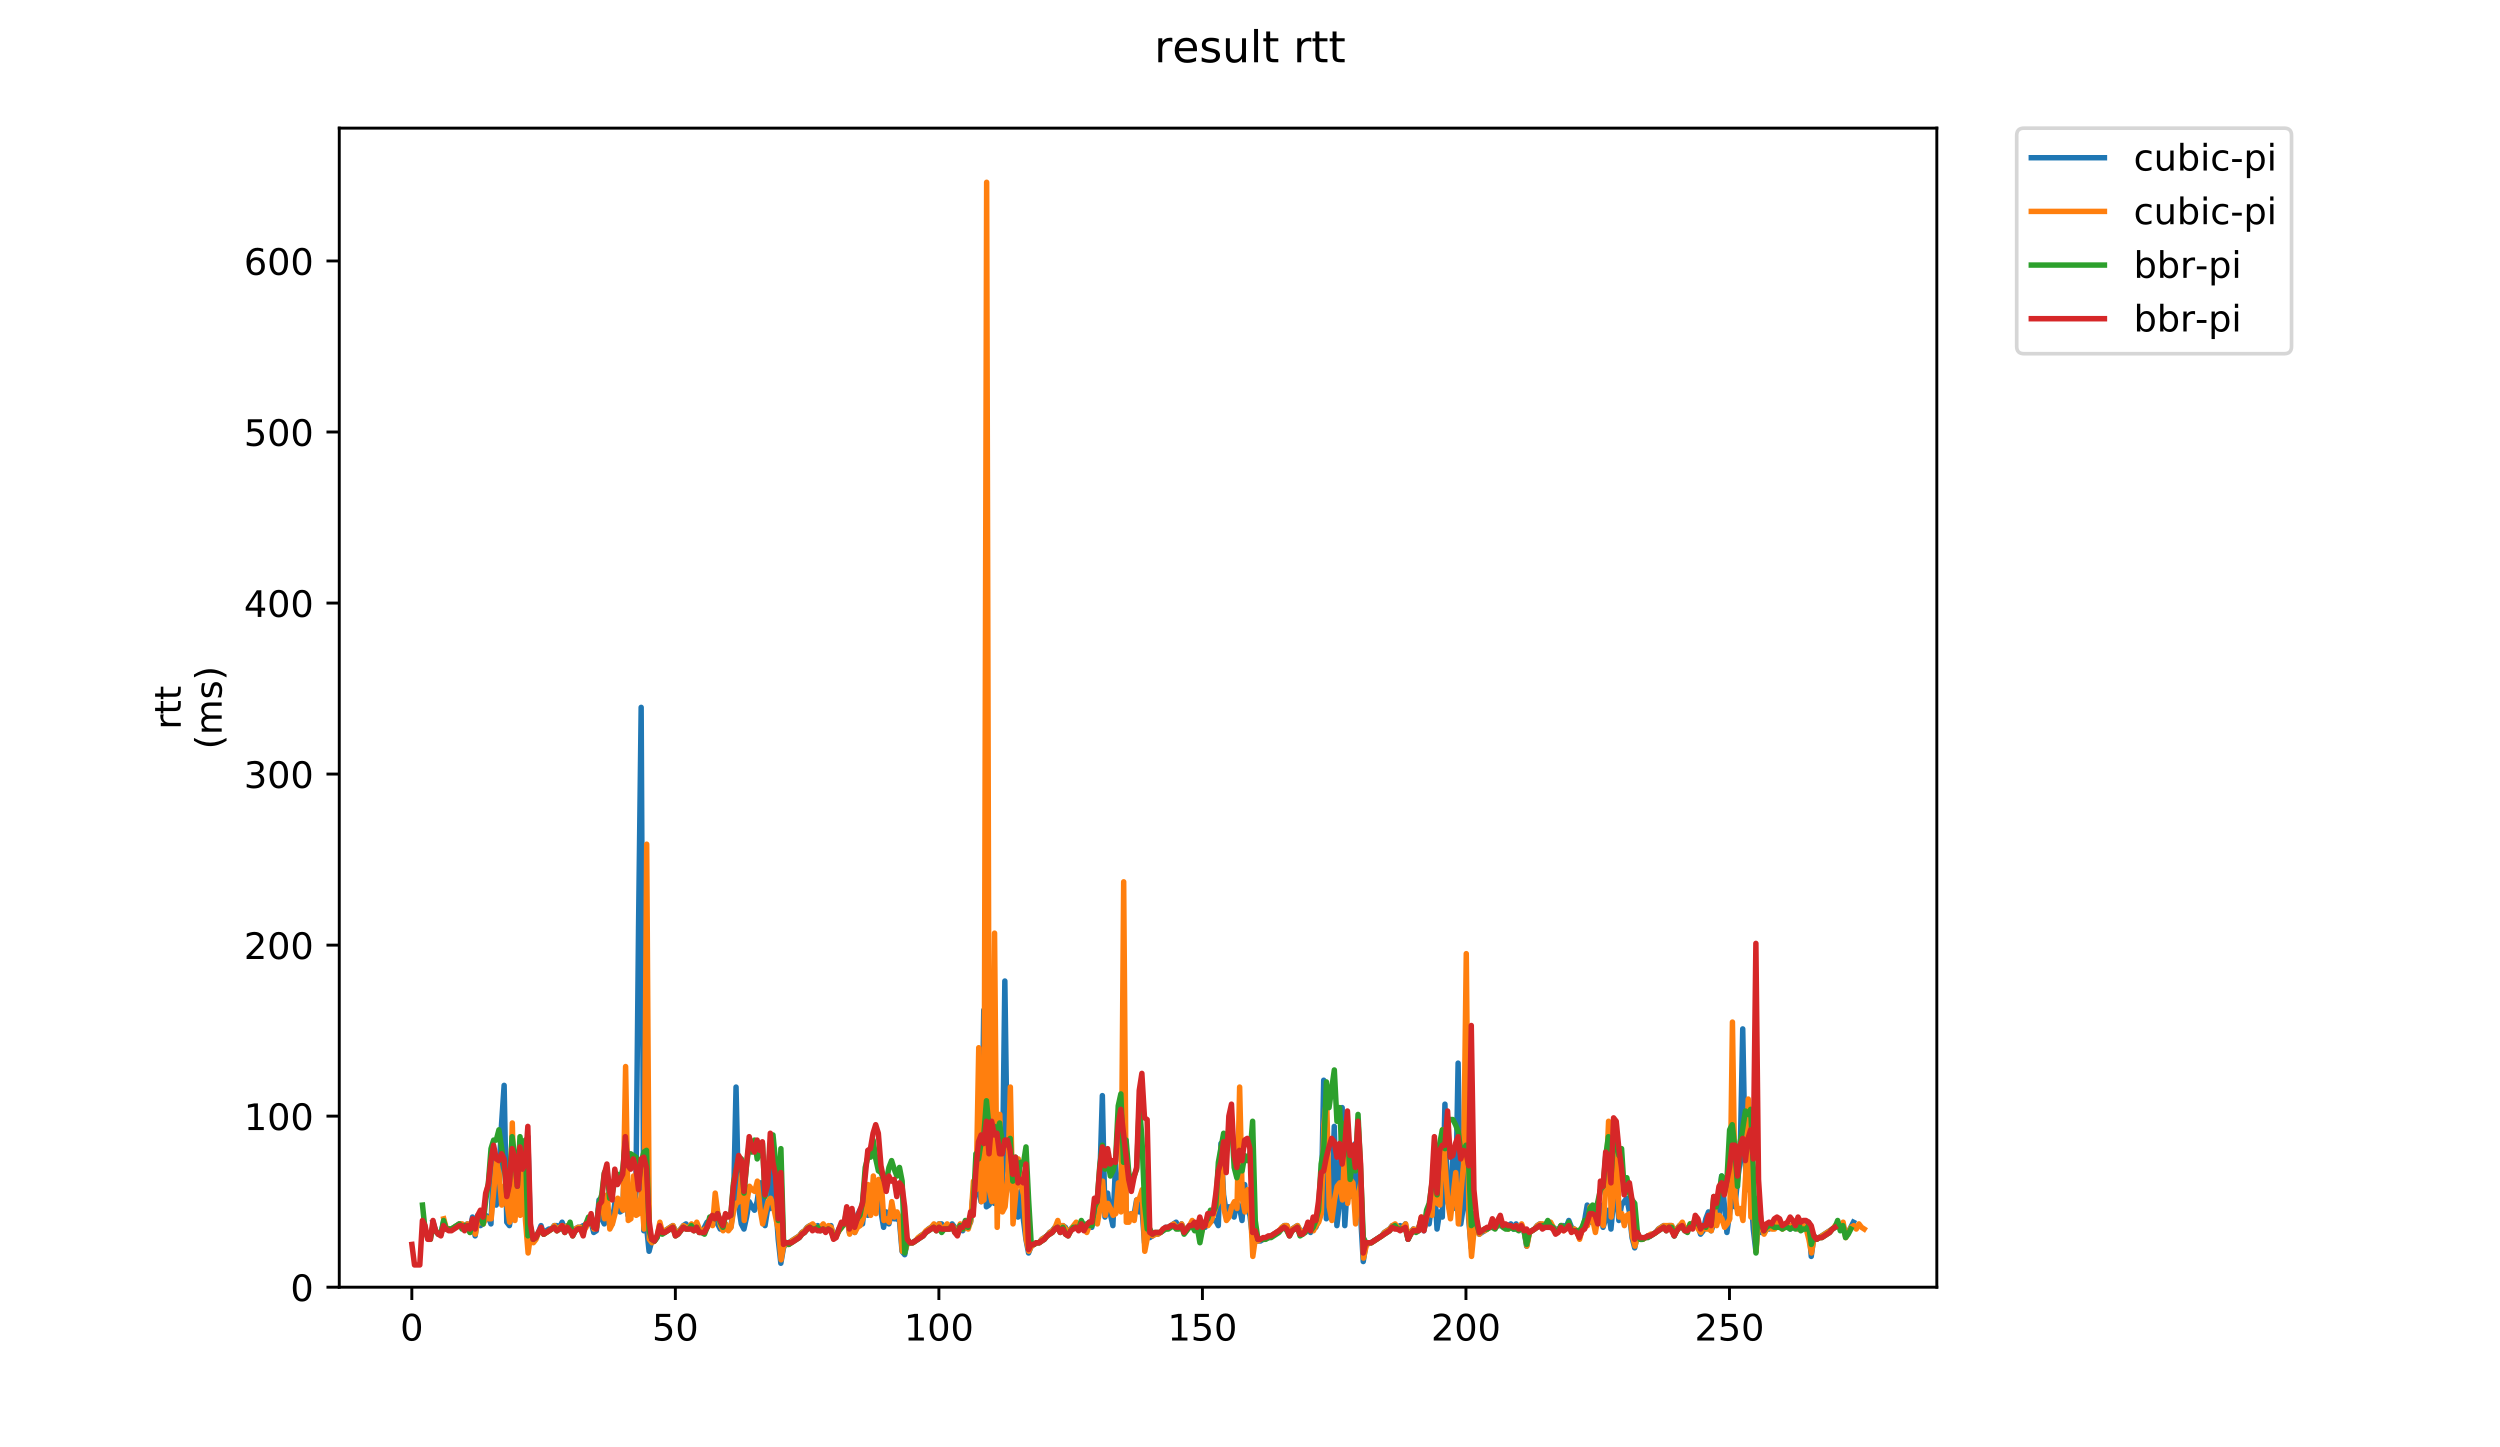 <?xml version="1.0" encoding="utf-8" standalone="no"?>
<!DOCTYPE svg PUBLIC "-//W3C//DTD SVG 1.1//EN"
  "http://www.w3.org/Graphics/SVG/1.1/DTD/svg11.dtd">
<!-- Created with matplotlib (https://matplotlib.org/) -->
<svg height="396pt" version="1.1" viewBox="0 0 684 396" width="684pt" xmlns="http://www.w3.org/2000/svg" xmlns:xlink="http://www.w3.org/1999/xlink">
 <defs>
  <style type="text/css">
*{stroke-linecap:butt;stroke-linejoin:round;}
  </style>
 </defs>
 <g id="figure_1">
  <g id="patch_1">
   <path d="M 0 396 
L 684 396 
L 684 0 
L 0 0 
z
" style="fill:#ffffff;"/>
  </g>
  <g id="axes_1">
   <g id="patch_2">
    <path d="M 92.824 352.174 
L 529.913 352.174 
L 529.913 35.062 
L 92.824 35.062 
z
" style="fill:#ffffff;"/>
   </g>
   <g id="matplotlib.axis_1">
    <g id="xtick_1">
     <g id="line2d_1">
      <defs>
       <path d="M 0 0 
L 0 3.5 
" id="ma497de75c4" style="stroke:#000000;stroke-width:0.8;"/>
      </defs>
      <g>
       <use style="stroke:#000000;stroke-width:0.8;" x="112.677" xlink:href="#ma497de75c4" y="352.174"/>
      </g>
     </g>
     <g id="text_1">
      <!-- 0 -->
      <defs>
       <path d="M 31.781 66.406 
Q 24.172 66.406 20.328 58.906 
Q 16.5 51.422 16.5 36.375 
Q 16.5 21.391 20.328 13.891 
Q 24.172 6.391 31.781 6.391 
Q 39.453 6.391 43.281 13.891 
Q 47.125 21.391 47.125 36.375 
Q 47.125 51.422 43.281 58.906 
Q 39.453 66.406 31.781 66.406 
z
M 31.781 74.219 
Q 44.047 74.219 50.516 64.516 
Q 56.984 54.828 56.984 36.375 
Q 56.984 17.969 50.516 8.266 
Q 44.047 -1.422 31.781 -1.422 
Q 19.531 -1.422 13.062 8.266 
Q 6.594 17.969 6.594 36.375 
Q 6.594 54.828 13.062 64.516 
Q 19.531 74.219 31.781 74.219 
z
" id="DejaVuSans-48"/>
      </defs>
      <g transform="translate(109.496 366.773)scale(0.1 -0.1)">
       <use xlink:href="#DejaVuSans-48"/>
      </g>
     </g>
    </g>
    <g id="xtick_2">
     <g id="line2d_2">
      <g>
       <use style="stroke:#000000;stroke-width:0.8;" x="184.779" xlink:href="#ma497de75c4" y="352.174"/>
      </g>
     </g>
     <g id="text_2">
      <!-- 50 -->
      <defs>
       <path d="M 10.797 72.906 
L 49.516 72.906 
L 49.516 64.594 
L 19.828 64.594 
L 19.828 46.734 
Q 21.969 47.469 24.109 47.828 
Q 26.266 48.188 28.422 48.188 
Q 40.625 48.188 47.75 41.5 
Q 54.891 34.812 54.891 23.391 
Q 54.891 11.625 47.562 5.094 
Q 40.234 -1.422 26.906 -1.422 
Q 22.312 -1.422 17.547 -0.641 
Q 12.797 0.141 7.719 1.703 
L 7.719 11.625 
Q 12.109 9.234 16.797 8.062 
Q 21.484 6.891 26.703 6.891 
Q 35.156 6.891 40.078 11.328 
Q 45.016 15.766 45.016 23.391 
Q 45.016 31 40.078 35.438 
Q 35.156 39.891 26.703 39.891 
Q 22.75 39.891 18.812 39.016 
Q 14.891 38.141 10.797 36.281 
z
" id="DejaVuSans-53"/>
      </defs>
      <g transform="translate(178.417 366.773)scale(0.1 -0.1)">
       <use xlink:href="#DejaVuSans-53"/>
       <use x="63.623" xlink:href="#DejaVuSans-48"/>
      </g>
     </g>
    </g>
    <g id="xtick_3">
     <g id="line2d_3">
      <g>
       <use style="stroke:#000000;stroke-width:0.8;" x="256.881" xlink:href="#ma497de75c4" y="352.174"/>
      </g>
     </g>
     <g id="text_3">
      <!-- 100 -->
      <defs>
       <path d="M 12.406 8.297 
L 28.516 8.297 
L 28.516 63.922 
L 10.984 60.406 
L 10.984 69.391 
L 28.422 72.906 
L 38.281 72.906 
L 38.281 8.297 
L 54.391 8.297 
L 54.391 0 
L 12.406 0 
z
" id="DejaVuSans-49"/>
      </defs>
      <g transform="translate(247.337 366.773)scale(0.1 -0.1)">
       <use xlink:href="#DejaVuSans-49"/>
       <use x="63.623" xlink:href="#DejaVuSans-48"/>
       <use x="127.246" xlink:href="#DejaVuSans-48"/>
      </g>
     </g>
    </g>
    <g id="xtick_4">
     <g id="line2d_4">
      <g>
       <use style="stroke:#000000;stroke-width:0.8;" x="328.983" xlink:href="#ma497de75c4" y="352.174"/>
      </g>
     </g>
     <g id="text_4">
      <!-- 150 -->
      <g transform="translate(319.439 366.773)scale(0.1 -0.1)">
       <use xlink:href="#DejaVuSans-49"/>
       <use x="63.623" xlink:href="#DejaVuSans-53"/>
       <use x="127.246" xlink:href="#DejaVuSans-48"/>
      </g>
     </g>
    </g>
    <g id="xtick_5">
     <g id="line2d_5">
      <g>
       <use style="stroke:#000000;stroke-width:0.8;" x="401.085" xlink:href="#ma497de75c4" y="352.174"/>
      </g>
     </g>
     <g id="text_5">
      <!-- 200 -->
      <defs>
       <path d="M 19.188 8.297 
L 53.609 8.297 
L 53.609 0 
L 7.328 0 
L 7.328 8.297 
Q 12.938 14.109 22.625 23.891 
Q 32.328 33.688 34.812 36.531 
Q 39.547 41.844 41.422 45.531 
Q 43.312 49.219 43.312 52.781 
Q 43.312 58.594 39.234 62.25 
Q 35.156 65.922 28.609 65.922 
Q 23.969 65.922 18.812 64.312 
Q 13.672 62.703 7.812 59.422 
L 7.812 69.391 
Q 13.766 71.781 18.938 73 
Q 24.125 74.219 28.422 74.219 
Q 39.75 74.219 46.484 68.547 
Q 53.219 62.891 53.219 53.422 
Q 53.219 48.922 51.531 44.891 
Q 49.859 40.875 45.406 35.406 
Q 44.188 33.984 37.641 27.219 
Q 31.109 20.453 19.188 8.297 
z
" id="DejaVuSans-50"/>
      </defs>
      <g transform="translate(391.541 366.773)scale(0.1 -0.1)">
       <use xlink:href="#DejaVuSans-50"/>
       <use x="63.623" xlink:href="#DejaVuSans-48"/>
       <use x="127.246" xlink:href="#DejaVuSans-48"/>
      </g>
     </g>
    </g>
    <g id="xtick_6">
     <g id="line2d_6">
      <g>
       <use style="stroke:#000000;stroke-width:0.8;" x="473.187" xlink:href="#ma497de75c4" y="352.174"/>
      </g>
     </g>
     <g id="text_6">
      <!-- 250 -->
      <g transform="translate(463.643 366.773)scale(0.1 -0.1)">
       <use xlink:href="#DejaVuSans-50"/>
       <use x="63.623" xlink:href="#DejaVuSans-53"/>
       <use x="127.246" xlink:href="#DejaVuSans-48"/>
      </g>
     </g>
    </g>
   </g>
   <g id="matplotlib.axis_2">
    <g id="ytick_1">
     <g id="line2d_7">
      <defs>
       <path d="M 0 0 
L -3.5 0 
" id="m14816fc386" style="stroke:#000000;stroke-width:0.8;"/>
      </defs>
      <g>
       <use style="stroke:#000000;stroke-width:0.8;" x="92.824" xlink:href="#m14816fc386" y="352.174"/>
      </g>
     </g>
     <g id="text_7">
      <!-- 0 -->
      <g transform="translate(79.461 355.973)scale(0.1 -0.1)">
       <use xlink:href="#DejaVuSans-48"/>
      </g>
     </g>
    </g>
    <g id="ytick_2">
     <g id="line2d_8">
      <g>
       <use style="stroke:#000000;stroke-width:0.8;" x="92.824" xlink:href="#m14816fc386" y="305.378"/>
      </g>
     </g>
     <g id="text_8">
      <!-- 100 -->
      <g transform="translate(66.736 309.178)scale(0.1 -0.1)">
       <use xlink:href="#DejaVuSans-49"/>
       <use x="63.623" xlink:href="#DejaVuSans-48"/>
       <use x="127.246" xlink:href="#DejaVuSans-48"/>
      </g>
     </g>
    </g>
    <g id="ytick_3">
     <g id="line2d_9">
      <g>
       <use style="stroke:#000000;stroke-width:0.8;" x="92.824" xlink:href="#m14816fc386" y="258.583"/>
      </g>
     </g>
     <g id="text_9">
      <!-- 200 -->
      <g transform="translate(66.736 262.382)scale(0.1 -0.1)">
       <use xlink:href="#DejaVuSans-50"/>
       <use x="63.623" xlink:href="#DejaVuSans-48"/>
       <use x="127.246" xlink:href="#DejaVuSans-48"/>
      </g>
     </g>
    </g>
    <g id="ytick_4">
     <g id="line2d_10">
      <g>
       <use style="stroke:#000000;stroke-width:0.8;" x="92.824" xlink:href="#m14816fc386" y="211.787"/>
      </g>
     </g>
     <g id="text_10">
      <!-- 300 -->
      <defs>
       <path d="M 40.578 39.312 
Q 47.656 37.797 51.625 33 
Q 55.609 28.219 55.609 21.188 
Q 55.609 10.406 48.188 4.484 
Q 40.766 -1.422 27.094 -1.422 
Q 22.516 -1.422 17.656 -0.516 
Q 12.797 0.391 7.625 2.203 
L 7.625 11.719 
Q 11.719 9.328 16.594 8.109 
Q 21.484 6.891 26.812 6.891 
Q 36.078 6.891 40.938 10.547 
Q 45.797 14.203 45.797 21.188 
Q 45.797 27.641 41.281 31.266 
Q 36.766 34.906 28.719 34.906 
L 20.219 34.906 
L 20.219 43.016 
L 29.109 43.016 
Q 36.375 43.016 40.234 45.922 
Q 44.094 48.828 44.094 54.297 
Q 44.094 59.906 40.109 62.906 
Q 36.141 65.922 28.719 65.922 
Q 24.656 65.922 20.016 65.031 
Q 15.375 64.156 9.812 62.312 
L 9.812 71.094 
Q 15.438 72.656 20.344 73.438 
Q 25.25 74.219 29.594 74.219 
Q 40.828 74.219 47.359 69.109 
Q 53.906 64.016 53.906 55.328 
Q 53.906 49.266 50.438 45.094 
Q 46.969 40.922 40.578 39.312 
z
" id="DejaVuSans-51"/>
      </defs>
      <g transform="translate(66.736 215.586)scale(0.1 -0.1)">
       <use xlink:href="#DejaVuSans-51"/>
       <use x="63.623" xlink:href="#DejaVuSans-48"/>
       <use x="127.246" xlink:href="#DejaVuSans-48"/>
      </g>
     </g>
    </g>
    <g id="ytick_5">
     <g id="line2d_11">
      <g>
       <use style="stroke:#000000;stroke-width:0.8;" x="92.824" xlink:href="#m14816fc386" y="164.991"/>
      </g>
     </g>
     <g id="text_11">
      <!-- 400 -->
      <defs>
       <path d="M 37.797 64.312 
L 12.891 25.391 
L 37.797 25.391 
z
M 35.203 72.906 
L 47.609 72.906 
L 47.609 25.391 
L 58.016 25.391 
L 58.016 17.188 
L 47.609 17.188 
L 47.609 0 
L 37.797 0 
L 37.797 17.188 
L 4.891 17.188 
L 4.891 26.703 
z
" id="DejaVuSans-52"/>
      </defs>
      <g transform="translate(66.736 168.79)scale(0.1 -0.1)">
       <use xlink:href="#DejaVuSans-52"/>
       <use x="63.623" xlink:href="#DejaVuSans-48"/>
       <use x="127.246" xlink:href="#DejaVuSans-48"/>
      </g>
     </g>
    </g>
    <g id="ytick_6">
     <g id="line2d_12">
      <g>
       <use style="stroke:#000000;stroke-width:0.8;" x="92.824" xlink:href="#m14816fc386" y="118.195"/>
      </g>
     </g>
     <g id="text_12">
      <!-- 500 -->
      <g transform="translate(66.736 121.994)scale(0.1 -0.1)">
       <use xlink:href="#DejaVuSans-53"/>
       <use x="63.623" xlink:href="#DejaVuSans-48"/>
       <use x="127.246" xlink:href="#DejaVuSans-48"/>
      </g>
     </g>
    </g>
    <g id="ytick_7">
     <g id="line2d_13">
      <g>
       <use style="stroke:#000000;stroke-width:0.8;" x="92.824" xlink:href="#m14816fc386" y="71.399"/>
      </g>
     </g>
     <g id="text_13">
      <!-- 600 -->
      <defs>
       <path d="M 33.016 40.375 
Q 26.375 40.375 22.484 35.828 
Q 18.609 31.297 18.609 23.391 
Q 18.609 15.531 22.484 10.953 
Q 26.375 6.391 33.016 6.391 
Q 39.656 6.391 43.531 10.953 
Q 47.406 15.531 47.406 23.391 
Q 47.406 31.297 43.531 35.828 
Q 39.656 40.375 33.016 40.375 
z
M 52.594 71.297 
L 52.594 62.312 
Q 48.875 64.062 45.094 64.984 
Q 41.312 65.922 37.594 65.922 
Q 27.828 65.922 22.672 59.328 
Q 17.531 52.734 16.797 39.406 
Q 19.672 43.656 24.016 45.922 
Q 28.375 48.188 33.594 48.188 
Q 44.578 48.188 50.953 41.516 
Q 57.328 34.859 57.328 23.391 
Q 57.328 12.156 50.688 5.359 
Q 44.047 -1.422 33.016 -1.422 
Q 20.359 -1.422 13.672 8.266 
Q 6.984 17.969 6.984 36.375 
Q 6.984 53.656 15.188 63.938 
Q 23.391 74.219 37.203 74.219 
Q 40.922 74.219 44.703 73.484 
Q 48.484 72.75 52.594 71.297 
z
" id="DejaVuSans-54"/>
      </defs>
      <g transform="translate(66.736 75.199)scale(0.1 -0.1)">
       <use xlink:href="#DejaVuSans-54"/>
       <use x="63.623" xlink:href="#DejaVuSans-48"/>
       <use x="127.246" xlink:href="#DejaVuSans-48"/>
      </g>
     </g>
    </g>
    <g id="text_14">
     <!-- rtt -->
     <defs>
      <path d="M 41.109 46.297 
Q 39.594 47.172 37.812 47.578 
Q 36.031 48 33.891 48 
Q 26.266 48 22.188 43.047 
Q 18.109 38.094 18.109 28.812 
L 18.109 0 
L 9.078 0 
L 9.078 54.688 
L 18.109 54.688 
L 18.109 46.188 
Q 20.953 51.172 25.484 53.578 
Q 30.031 56 36.531 56 
Q 37.453 56 38.578 55.875 
Q 39.703 55.766 41.062 55.516 
z
" id="DejaVuSans-114"/>
      <path d="M 18.312 70.219 
L 18.312 54.688 
L 36.812 54.688 
L 36.812 47.703 
L 18.312 47.703 
L 18.312 18.016 
Q 18.312 11.328 20.141 9.422 
Q 21.969 7.516 27.594 7.516 
L 36.812 7.516 
L 36.812 0 
L 27.594 0 
Q 17.188 0 13.234 3.875 
Q 9.281 7.766 9.281 18.016 
L 9.281 47.703 
L 2.688 47.703 
L 2.688 54.688 
L 9.281 54.688 
L 9.281 70.219 
z
" id="DejaVuSans-116"/>
     </defs>
     <g transform="translate(49.459 199.594)rotate(-90)scale(0.1 -0.1)">
      <use xlink:href="#DejaVuSans-114"/>
      <use x="41.113" xlink:href="#DejaVuSans-116"/>
      <use x="80.322" xlink:href="#DejaVuSans-116"/>
     </g>
     <!-- (ms) -->
     <defs>
      <path d="M 31 75.875 
Q 24.469 64.656 21.281 53.656 
Q 18.109 42.672 18.109 31.391 
Q 18.109 20.125 21.312 9.062 
Q 24.516 -2 31 -13.188 
L 23.188 -13.188 
Q 15.875 -1.703 12.234 9.375 
Q 8.594 20.453 8.594 31.391 
Q 8.594 42.281 12.203 53.312 
Q 15.828 64.359 23.188 75.875 
z
" id="DejaVuSans-40"/>
      <path d="M 52 44.188 
Q 55.375 50.25 60.062 53.125 
Q 64.75 56 71.094 56 
Q 79.641 56 84.281 50.016 
Q 88.922 44.047 88.922 33.016 
L 88.922 0 
L 79.891 0 
L 79.891 32.719 
Q 79.891 40.578 77.094 44.375 
Q 74.312 48.188 68.609 48.188 
Q 61.625 48.188 57.562 43.547 
Q 53.516 38.922 53.516 30.906 
L 53.516 0 
L 44.484 0 
L 44.484 32.719 
Q 44.484 40.625 41.703 44.406 
Q 38.922 48.188 33.109 48.188 
Q 26.219 48.188 22.156 43.531 
Q 18.109 38.875 18.109 30.906 
L 18.109 0 
L 9.078 0 
L 9.078 54.688 
L 18.109 54.688 
L 18.109 46.188 
Q 21.188 51.219 25.484 53.609 
Q 29.781 56 35.688 56 
Q 41.656 56 45.828 52.969 
Q 50 49.953 52 44.188 
z
" id="DejaVuSans-109"/>
      <path d="M 44.281 53.078 
L 44.281 44.578 
Q 40.484 46.531 36.375 47.5 
Q 32.281 48.484 27.875 48.484 
Q 21.188 48.484 17.844 46.438 
Q 14.5 44.391 14.5 40.281 
Q 14.5 37.156 16.891 35.375 
Q 19.281 33.594 26.516 31.984 
L 29.594 31.297 
Q 39.156 29.25 43.188 25.516 
Q 47.219 21.781 47.219 15.094 
Q 47.219 7.469 41.188 3.016 
Q 35.156 -1.422 24.609 -1.422 
Q 20.219 -1.422 15.453 -0.562 
Q 10.688 0.297 5.422 2 
L 5.422 11.281 
Q 10.406 8.688 15.234 7.391 
Q 20.062 6.109 24.812 6.109 
Q 31.156 6.109 34.562 8.281 
Q 37.984 10.453 37.984 14.406 
Q 37.984 18.062 35.516 20.016 
Q 33.062 21.969 24.703 23.781 
L 21.578 24.516 
Q 13.234 26.266 9.516 29.906 
Q 5.812 33.547 5.812 39.891 
Q 5.812 47.609 11.281 51.797 
Q 16.75 56 26.812 56 
Q 31.781 56 36.172 55.266 
Q 40.578 54.547 44.281 53.078 
z
" id="DejaVuSans-115"/>
      <path d="M 8.016 75.875 
L 15.828 75.875 
Q 23.141 64.359 26.781 53.312 
Q 30.422 42.281 30.422 31.391 
Q 30.422 20.453 26.781 9.375 
Q 23.141 -1.703 15.828 -13.188 
L 8.016 -13.188 
Q 14.5 -2 17.703 9.062 
Q 20.906 20.125 20.906 31.391 
Q 20.906 42.672 17.703 53.656 
Q 14.5 64.656 8.016 75.875 
z
" id="DejaVuSans-41"/>
     </defs>
     <g transform="translate(60.657 204.995)rotate(-90)scale(0.1 -0.1)">
      <use xlink:href="#DejaVuSans-40"/>
      <use x="39.014" xlink:href="#DejaVuSans-109"/>
      <use x="136.426" xlink:href="#DejaVuSans-115"/>
      <use x="188.525" xlink:href="#DejaVuSans-41"/>
     </g>
    </g>
   </g>
   <g id="line2d_14">
    <path clip-path="url(#pa185c6c3ab)" d="M 118.463 334.392 
L 119.184 336.732 
L 119.905 337.667 
L 120.626 337.667 
L 121.347 334.392 
L 122.068 336.264 
L 123.51 336.264 
L 125.673 334.86 
L 126.394 335.796 
L 127.836 334.86 
L 128.557 336.732 
L 129.278 332.988 
L 129.999 338.135 
L 130.72 332.52 
L 131.441 335.328 
L 132.162 334.86 
L 132.883 332.52 
L 133.604 332.988 
L 134.325 334.86 
L 135.046 317.545 
L 135.767 329.712 
L 136.488 321.757 
L 137.209 307.718 
L 137.93 296.955 
L 138.651 334.392 
L 139.372 335.328 
L 140.093 331.116 
L 140.814 329.712 
L 141.535 330.648 
L 142.256 328.308 
L 142.977 328.776 
L 143.698 327.372 
L 144.419 310.994 
L 145.14 338.603 
L 145.861 339.539 
L 146.582 338.603 
L 147.303 337.2 
L 148.024 335.328 
L 148.745 337.667 
L 149.466 336.732 
L 150.187 336.264 
L 150.908 336.264 
L 151.63 335.328 
L 152.351 335.328 
L 153.072 335.796 
L 153.793 334.392 
L 154.514 336.732 
L 155.235 335.328 
L 155.956 335.328 
L 156.677 337.667 
L 157.398 336.264 
L 158.119 335.796 
L 158.84 335.796 
L 159.561 335.328 
L 160.282 335.328 
L 161.003 334.392 
L 161.724 334.392 
L 162.445 337.2 
L 163.166 336.732 
L 163.887 328.308 
L 164.608 333.456 
L 165.329 334.86 
L 166.05 331.584 
L 166.771 331.584 
L 167.492 334.86 
L 168.213 329.244 
L 168.934 329.244 
L 169.655 331.584 
L 170.376 331.116 
L 171.097 314.27 
L 171.818 332.52 
L 172.539 325.033 
L 173.26 331.116 
L 173.981 326.436 
L 174.702 253.903 
L 175.423 193.536 
L 176.144 336.732 
L 176.865 335.328 
L 177.586 342.347 
L 178.307 339.539 
L 179.028 339.539 
L 179.749 338.603 
L 180.47 336.264 
L 181.191 337.2 
L 184.075 335.328 
L 184.796 336.732 
L 185.517 337.2 
L 186.959 335.328 
L 187.68 334.86 
L 188.401 335.796 
L 189.123 335.796 
L 189.844 336.264 
L 190.565 335.328 
L 191.286 336.732 
L 192.007 337.2 
L 193.449 334.392 
L 194.17 334.86 
L 194.891 334.392 
L 195.612 334.392 
L 196.333 334.86 
L 197.054 336.264 
L 197.775 335.796 
L 198.496 336.264 
L 199.217 336.264 
L 199.938 335.796 
L 200.659 330.648 
L 201.38 297.423 
L 202.101 330.18 
L 202.822 334.86 
L 203.543 336.264 
L 204.264 332.988 
L 204.985 328.776 
L 205.706 330.18 
L 206.427 331.116 
L 207.148 328.776 
L 207.869 323.629 
L 208.59 323.629 
L 209.311 335.328 
L 210.032 330.648 
L 210.753 330.648 
L 211.474 312.866 
L 212.195 328.308 
L 212.916 339.071 
L 213.637 345.623 
L 214.358 341.411 
L 215.079 340.007 
L 215.8 340.007 
L 218.684 338.135 
L 219.405 337.2 
L 220.126 336.732 
L 220.847 335.796 
L 221.568 335.328 
L 222.289 335.796 
L 223.01 335.796 
L 223.731 335.328 
L 224.452 336.264 
L 225.173 335.796 
L 225.894 336.732 
L 226.616 335.796 
L 227.337 335.328 
L 228.058 338.603 
L 228.779 338.135 
L 229.5 336.264 
L 230.221 335.328 
L 230.942 334.86 
L 231.663 332.52 
L 232.384 337.2 
L 233.105 333.924 
L 233.826 337.2 
L 234.547 332.52 
L 235.268 331.116 
L 235.989 334.86 
L 236.71 328.308 
L 237.431 332.52 
L 238.152 325.033 
L 238.873 331.116 
L 239.594 328.776 
L 240.315 328.776 
L 241.036 331.584 
L 241.757 335.796 
L 242.478 331.584 
L 243.199 334.86 
L 243.92 332.052 
L 244.641 333.456 
L 245.362 333.456 
L 246.083 333.924 
L 246.804 342.347 
L 247.525 343.283 
L 248.246 339.539 
L 248.967 340.007 
L 249.688 340.007 
L 251.13 339.071 
L 251.851 338.135 
L 253.293 337.2 
L 254.014 336.264 
L 255.456 335.328 
L 256.177 336.264 
L 256.898 334.86 
L 257.619 334.86 
L 258.34 335.796 
L 259.782 335.796 
L 260.503 334.86 
L 261.224 335.796 
L 261.945 337.2 
L 262.666 335.328 
L 263.387 336.732 
L 264.109 335.328 
L 264.83 335.328 
L 265.551 334.392 
L 266.272 326.436 
L 266.993 325.501 
L 267.714 325.969 
L 268.435 328.776 
L 269.156 276.365 
L 269.877 330.18 
L 270.598 329.712 
L 271.319 328.308 
L 272.04 329.244 
L 272.761 323.629 
L 273.482 326.904 
L 274.203 325.501 
L 274.924 268.41 
L 275.645 319.885 
L 277.087 326.436 
L 277.808 332.52 
L 278.529 332.988 
L 279.25 325.969 
L 279.971 333.456 
L 280.692 339.071 
L 281.413 342.815 
L 282.134 340.943 
L 283.576 340.007 
L 284.297 340.007 
L 285.018 339.071 
L 286.46 338.135 
L 287.181 337.2 
L 287.902 336.732 
L 288.623 335.796 
L 289.344 335.328 
L 290.065 336.732 
L 290.786 335.328 
L 291.507 335.796 
L 292.228 337.667 
L 292.949 336.264 
L 294.391 335.328 
L 295.112 335.796 
L 295.833 334.86 
L 296.554 336.264 
L 297.275 336.732 
L 297.996 334.392 
L 298.717 335.796 
L 299.438 332.052 
L 300.159 333.924 
L 300.88 323.629 
L 301.602 299.763 
L 302.323 332.988 
L 303.044 326.436 
L 303.765 332.052 
L 304.486 335.328 
L 305.207 318.481 
L 305.928 329.244 
L 306.649 329.244 
L 307.37 303.507 
L 308.091 331.116 
L 308.812 333.924 
L 309.533 332.052 
L 310.254 332.52 
L 310.975 328.308 
L 311.696 331.584 
L 312.417 330.18 
L 313.138 340.007 
L 313.859 337.667 
L 314.58 338.603 
L 316.022 337.667 
L 316.743 337.667 
L 318.185 336.732 
L 318.906 335.796 
L 319.627 335.796 
L 321.79 334.392 
L 322.511 335.796 
L 323.232 334.86 
L 323.953 336.264 
L 324.674 336.264 
L 325.395 335.328 
L 326.116 334.86 
L 326.837 336.264 
L 327.558 335.328 
L 328.279 338.135 
L 329 335.328 
L 329.721 335.796 
L 330.442 333.924 
L 331.163 333.456 
L 331.884 333.924 
L 332.605 333.924 
L 333.326 335.328 
L 334.047 312.866 
L 334.768 326.904 
L 335.489 331.584 
L 336.21 330.18 
L 336.931 330.648 
L 337.652 332.988 
L 338.373 329.244 
L 339.095 330.18 
L 339.816 333.924 
L 340.537 324.097 
L 341.258 330.648 
L 341.979 332.52 
L 342.7 338.603 
L 343.421 338.603 
L 344.142 339.539 
L 344.863 339.539 
L 346.305 338.603 
L 347.026 338.603 
L 350.631 336.264 
L 351.352 335.328 
L 352.073 335.328 
L 352.794 337.667 
L 353.515 336.264 
L 354.957 335.328 
L 355.678 336.732 
L 356.399 337.2 
L 357.841 335.328 
L 358.562 337.2 
L 359.283 335.796 
L 360.004 335.796 
L 360.725 333.924 
L 361.446 331.584 
L 362.167 295.551 
L 362.888 333.456 
L 363.609 328.776 
L 364.33 330.648 
L 365.051 308.186 
L 365.772 335.328 
L 366.493 329.244 
L 367.214 303.039 
L 367.935 335.328 
L 368.656 323.629 
L 369.377 327.372 
L 370.098 323.161 
L 370.819 312.866 
L 371.54 329.244 
L 372.261 332.52 
L 372.982 345.155 
L 373.703 340.475 
L 374.424 340.007 
L 375.145 340.007 
L 378.03 338.135 
L 378.751 337.2 
L 380.193 336.264 
L 380.914 335.328 
L 381.635 335.796 
L 382.356 335.796 
L 383.077 335.328 
L 383.798 335.796 
L 384.519 334.86 
L 385.24 339.071 
L 385.961 337.2 
L 386.682 336.264 
L 387.403 336.732 
L 388.124 335.796 
L 388.845 334.392 
L 389.566 336.732 
L 390.287 333.456 
L 391.008 334.86 
L 392.45 324.097 
L 393.171 336.264 
L 393.892 331.584 
L 394.613 332.988 
L 395.334 302.103 
L 396.055 328.308 
L 396.776 331.584 
L 397.497 317.077 
L 398.218 330.648 
L 398.939 290.872 
L 399.66 334.86 
L 400.381 330.18 
L 401.102 311.93 
L 401.823 333.456 
L 402.544 341.411 
L 403.265 332.988 
L 403.986 336.732 
L 404.707 337.667 
L 407.591 335.796 
L 409.033 335.796 
L 409.754 335.328 
L 411.196 335.328 
L 411.917 335.796 
L 413.359 334.86 
L 414.081 336.264 
L 414.802 334.86 
L 415.523 336.264 
L 416.244 335.328 
L 416.965 336.732 
L 417.686 340.943 
L 418.407 337.2 
L 419.849 336.264 
L 420.57 335.328 
L 421.291 334.86 
L 422.012 335.796 
L 422.733 335.328 
L 424.175 335.328 
L 426.338 336.732 
L 427.059 335.328 
L 427.78 335.328 
L 428.501 335.796 
L 429.222 333.924 
L 429.943 335.796 
L 431.385 336.732 
L 432.106 338.603 
L 432.827 336.732 
L 433.548 333.924 
L 434.269 329.712 
L 434.99 334.392 
L 435.711 330.648 
L 436.432 334.86 
L 437.153 334.86 
L 437.874 329.712 
L 438.595 335.796 
L 440.037 331.116 
L 440.758 336.264 
L 441.479 328.308 
L 442.2 325.501 
L 442.921 333.924 
L 443.642 329.712 
L 445.084 327.84 
L 445.805 331.584 
L 446.526 338.603 
L 447.247 341.411 
L 447.968 338.135 
L 448.689 339.071 
L 449.41 339.071 
L 450.852 338.135 
L 451.574 338.135 
L 453.016 337.2 
L 453.737 336.264 
L 455.179 335.328 
L 455.9 336.264 
L 456.621 335.328 
L 457.342 335.328 
L 458.063 338.135 
L 458.784 336.264 
L 459.505 335.328 
L 460.226 335.328 
L 460.947 336.264 
L 461.668 336.264 
L 462.389 335.328 
L 463.11 335.796 
L 463.831 333.456 
L 464.552 335.328 
L 465.273 337.667 
L 465.994 336.732 
L 466.715 333.456 
L 467.436 331.584 
L 468.157 336.732 
L 468.878 334.86 
L 469.599 331.584 
L 470.32 332.988 
L 471.041 321.757 
L 472.483 337.2 
L 473.925 326.904 
L 474.646 330.18 
L 475.367 323.161 
L 476.088 317.545 
L 476.809 281.513 
L 477.53 318.949 
L 478.251 325.501 
L 478.972 324.565 
L 479.693 336.264 
L 480.414 342.347 
L 481.135 332.52 
L 481.856 337.2 
L 482.577 337.2 
L 483.298 336.264 
L 484.019 336.264 
L 484.74 335.328 
L 485.461 335.328 
L 486.182 335.796 
L 486.903 334.86 
L 488.345 335.796 
L 489.067 335.328 
L 489.788 336.264 
L 490.509 335.328 
L 491.23 334.86 
L 491.951 336.264 
L 492.672 334.392 
L 493.393 336.264 
L 494.835 334.392 
L 495.556 343.751 
L 496.277 338.135 
L 496.998 339.071 
L 502.045 335.796 
L 502.766 334.86 
L 503.487 335.328 
L 504.208 335.328 
L 504.929 337.2 
L 505.65 337.2 
L 507.092 334.392 
L 507.092 334.392 
" style="fill:none;stroke:#1f77b4;stroke-linecap:square;stroke-width:1.5;"/>
   </g>
   <g id="line2d_15">
    <path clip-path="url(#pa185c6c3ab)" d="M 121.416 333.456 
L 122.137 336.264 
L 123.579 336.264 
L 125.742 334.86 
L 126.463 334.86 
L 127.184 336.264 
L 127.905 334.86 
L 128.626 337.2 
L 129.347 334.86 
L 130.068 337.667 
L 130.789 333.456 
L 131.51 334.392 
L 132.231 334.86 
L 132.952 332.988 
L 133.673 333.456 
L 134.394 333.456 
L 135.836 317.545 
L 136.557 321.289 
L 137.278 329.712 
L 137.999 324.565 
L 139.441 334.392 
L 140.162 307.25 
L 140.883 333.924 
L 141.604 325.969 
L 142.325 332.52 
L 143.047 312.398 
L 143.768 333.924 
L 144.489 342.815 
L 145.21 337.667 
L 145.931 340.007 
L 146.652 339.071 
L 147.373 337.2 
L 148.094 336.264 
L 148.815 337.667 
L 150.978 336.264 
L 151.699 335.328 
L 152.42 336.732 
L 153.141 335.796 
L 153.862 335.328 
L 154.583 336.732 
L 155.304 335.328 
L 156.025 335.796 
L 156.746 337.667 
L 157.467 336.264 
L 158.188 335.796 
L 158.909 335.796 
L 159.63 336.732 
L 160.351 335.796 
L 161.072 333.924 
L 161.793 333.924 
L 162.514 336.264 
L 163.235 335.796 
L 163.956 329.244 
L 164.677 329.244 
L 165.398 333.456 
L 166.119 326.904 
L 166.84 336.264 
L 167.561 334.86 
L 168.282 332.052 
L 169.003 327.84 
L 169.724 329.244 
L 170.445 331.116 
L 171.166 291.808 
L 171.887 333.924 
L 172.608 333.456 
L 173.329 321.757 
L 174.05 332.52 
L 174.771 332.052 
L 175.492 326.436 
L 176.213 336.264 
L 176.934 230.973 
L 177.655 339.071 
L 178.376 340.007 
L 179.097 339.539 
L 179.818 338.135 
L 180.54 334.392 
L 181.261 337.2 
L 184.145 335.328 
L 184.866 337.2 
L 185.587 337.2 
L 187.029 335.328 
L 187.75 335.796 
L 188.471 335.796 
L 189.192 334.86 
L 189.913 336.264 
L 190.634 334.392 
L 191.355 336.264 
L 192.076 337.2 
L 192.797 336.264 
L 193.518 335.796 
L 194.239 334.392 
L 194.96 335.328 
L 195.681 326.436 
L 196.402 332.052 
L 197.123 335.328 
L 197.844 336.732 
L 198.565 334.86 
L 199.286 336.732 
L 200.007 335.796 
L 200.728 331.116 
L 201.449 329.244 
L 202.17 328.776 
L 202.891 321.289 
L 203.612 333.924 
L 204.333 328.776 
L 205.054 324.565 
L 205.775 325.501 
L 206.496 325.969 
L 207.217 323.161 
L 207.938 330.648 
L 208.659 334.86 
L 210.101 328.776 
L 210.822 327.84 
L 211.543 329.712 
L 212.985 336.732 
L 213.706 344.687 
L 214.427 340.475 
L 215.869 340.475 
L 216.59 339.539 
L 218.754 338.135 
L 219.475 337.2 
L 220.196 336.732 
L 220.917 335.796 
L 222.359 334.86 
L 223.08 335.796 
L 223.801 336.264 
L 224.522 335.796 
L 225.243 334.86 
L 225.964 336.264 
L 226.685 335.328 
L 227.406 335.796 
L 228.127 338.135 
L 228.848 338.135 
L 229.569 336.732 
L 231.011 334.86 
L 231.732 332.52 
L 232.453 337.667 
L 233.174 331.584 
L 233.895 337.2 
L 234.616 335.796 
L 235.337 335.328 
L 236.779 331.584 
L 237.5 324.097 
L 238.221 332.52 
L 238.942 321.757 
L 239.663 332.052 
L 240.384 322.693 
L 241.105 323.161 
L 241.826 333.924 
L 242.547 333.456 
L 243.268 334.392 
L 243.989 328.776 
L 244.71 332.988 
L 245.431 331.584 
L 246.152 333.456 
L 246.873 342.347 
L 247.594 342.347 
L 248.315 340.007 
L 249.757 340.007 
L 250.478 339.539 
L 251.199 338.603 
L 252.641 337.667 
L 253.362 336.732 
L 254.804 335.796 
L 255.525 334.86 
L 256.247 336.264 
L 256.968 334.86 
L 257.689 336.732 
L 259.131 334.86 
L 259.852 335.796 
L 260.573 335.328 
L 261.294 336.732 
L 262.015 336.732 
L 262.736 334.86 
L 263.457 336.264 
L 264.178 335.796 
L 264.899 336.264 
L 265.62 333.924 
L 266.341 323.161 
L 267.062 325.501 
L 267.783 286.66 
L 268.504 328.776 
L 269.225 328.308 
L 269.946 49.873 
L 270.667 325.501 
L 271.388 328.776 
L 272.109 255.307 
L 272.83 335.796 
L 273.551 304.91 
L 274.272 331.584 
L 274.993 330.18 
L 275.714 322.693 
L 276.435 297.423 
L 277.156 334.86 
L 277.877 326.904 
L 278.598 317.077 
L 279.319 324.097 
L 280.04 326.904 
L 280.761 339.071 
L 281.482 342.347 
L 282.203 340.943 
L 283.645 340.007 
L 284.366 340.007 
L 285.087 339.071 
L 286.529 338.135 
L 287.25 337.2 
L 287.971 336.732 
L 288.692 335.796 
L 289.413 333.924 
L 290.134 336.732 
L 290.855 335.328 
L 291.576 336.264 
L 292.297 337.667 
L 293.018 336.264 
L 294.461 334.392 
L 295.182 335.796 
L 295.903 336.264 
L 296.624 335.796 
L 297.345 337.2 
L 298.066 335.328 
L 298.787 334.392 
L 299.508 333.924 
L 300.229 334.86 
L 300.95 330.648 
L 301.671 323.161 
L 302.392 332.52 
L 303.113 329.244 
L 303.834 330.648 
L 304.555 332.52 
L 305.276 332.052 
L 305.997 323.629 
L 306.718 331.584 
L 307.439 241.268 
L 308.16 334.392 
L 308.881 334.392 
L 309.602 332.052 
L 310.323 333.924 
L 311.044 328.308 
L 311.765 327.84 
L 312.486 325.501 
L 313.207 342.347 
L 313.928 338.603 
L 314.649 337.2 
L 315.37 338.135 
L 316.091 337.667 
L 316.812 337.667 
L 317.533 337.2 
L 318.254 336.264 
L 318.975 336.264 
L 321.138 334.86 
L 321.859 335.796 
L 322.58 335.796 
L 323.301 334.86 
L 324.022 336.732 
L 324.743 336.264 
L 325.464 335.328 
L 326.185 333.924 
L 326.906 336.264 
L 327.627 335.796 
L 328.348 338.603 
L 329.069 335.796 
L 329.79 334.392 
L 330.511 335.328 
L 331.233 334.392 
L 331.954 332.52 
L 332.675 330.18 
L 333.396 328.776 
L 334.117 313.802 
L 334.838 330.648 
L 335.559 333.924 
L 336.28 332.988 
L 337.001 330.18 
L 337.722 328.776 
L 338.443 330.648 
L 339.164 297.423 
L 339.885 327.84 
L 340.606 331.584 
L 341.327 325.501 
L 342.048 329.244 
L 342.769 343.751 
L 343.49 338.603 
L 344.211 339.539 
L 344.932 339.071 
L 345.653 339.071 
L 346.374 338.603 
L 347.095 338.603 
L 349.979 336.732 
L 350.7 335.796 
L 351.421 335.328 
L 352.142 335.328 
L 352.863 337.667 
L 353.584 336.264 
L 355.026 335.328 
L 355.747 336.732 
L 356.468 337.2 
L 357.189 336.732 
L 357.91 335.796 
L 358.631 335.328 
L 359.352 336.732 
L 360.073 335.328 
L 360.794 334.392 
L 361.515 332.052 
L 362.236 307.718 
L 362.957 300.231 
L 363.678 330.18 
L 364.399 333.924 
L 365.12 328.308 
L 365.841 324.565 
L 366.562 323.629 
L 367.283 328.308 
L 368.004 311.93 
L 368.726 329.244 
L 369.447 322.693 
L 370.168 323.629 
L 370.889 334.86 
L 371.61 326.904 
L 372.331 323.629 
L 373.052 344.219 
L 373.773 340.943 
L 374.494 340.007 
L 375.215 340.007 
L 378.099 338.135 
L 378.82 337.2 
L 380.262 336.264 
L 380.983 335.328 
L 381.704 334.86 
L 382.425 335.796 
L 383.146 336.264 
L 383.867 335.796 
L 384.588 334.86 
L 385.309 338.603 
L 386.03 337.2 
L 386.751 336.264 
L 387.472 336.732 
L 388.193 335.796 
L 388.914 332.988 
L 389.635 336.264 
L 390.356 332.988 
L 391.077 331.116 
L 391.798 332.52 
L 392.519 318.481 
L 393.24 329.244 
L 393.961 329.712 
L 394.682 309.122 
L 396.124 328.776 
L 396.845 333.456 
L 398.287 320.821 
L 399.008 334.86 
L 399.729 325.969 
L 400.45 318.481 
L 401.171 260.922 
L 401.892 332.988 
L 402.613 343.751 
L 403.334 336.264 
L 404.055 336.732 
L 404.776 337.667 
L 405.497 336.732 
L 406.219 336.732 
L 407.661 335.796 
L 408.382 334.86 
L 409.103 335.796 
L 409.824 335.328 
L 410.545 334.392 
L 411.266 334.86 
L 411.987 335.796 
L 412.708 336.264 
L 413.429 335.796 
L 414.15 335.796 
L 414.871 335.328 
L 415.592 336.264 
L 416.313 334.86 
L 417.034 336.732 
L 417.755 340.943 
L 418.476 337.2 
L 419.918 336.264 
L 420.639 335.328 
L 421.36 334.86 
L 422.081 334.86 
L 422.802 335.328 
L 423.523 334.392 
L 424.244 334.392 
L 424.965 335.796 
L 425.686 336.732 
L 426.407 336.732 
L 427.128 335.328 
L 427.849 336.732 
L 428.57 335.796 
L 429.291 335.328 
L 430.012 336.264 
L 430.733 336.264 
L 431.454 336.732 
L 432.175 339.071 
L 432.896 336.264 
L 433.617 334.86 
L 434.338 335.328 
L 435.059 330.18 
L 436.501 337.2 
L 437.222 332.988 
L 437.943 333.924 
L 438.664 335.328 
L 439.385 323.629 
L 440.106 306.782 
L 440.827 332.988 
L 441.548 325.501 
L 442.269 311.93 
L 442.99 332.988 
L 443.712 332.052 
L 444.433 335.328 
L 445.154 332.52 
L 445.875 332.052 
L 446.596 338.135 
L 447.317 340.943 
L 448.038 338.135 
L 448.759 339.071 
L 449.48 339.071 
L 451.643 337.667 
L 452.364 337.667 
L 453.085 337.2 
L 453.806 336.264 
L 455.248 335.328 
L 457.411 335.328 
L 458.132 337.667 
L 458.853 336.264 
L 460.295 334.392 
L 461.016 336.264 
L 461.737 336.732 
L 462.458 334.86 
L 463.179 335.796 
L 463.9 334.392 
L 464.621 336.264 
L 465.342 337.2 
L 466.063 335.796 
L 466.784 336.264 
L 467.505 336.264 
L 468.226 336.732 
L 468.947 329.244 
L 469.668 335.328 
L 470.389 332.52 
L 471.11 333.456 
L 471.831 335.796 
L 472.552 334.86 
L 473.273 333.456 
L 473.994 279.641 
L 474.715 326.904 
L 475.436 332.052 
L 476.157 330.648 
L 476.878 333.924 
L 477.599 321.757 
L 478.32 300.699 
L 479.041 332.988 
L 479.762 330.18 
L 480.483 342.347 
L 481.205 329.712 
L 481.926 335.796 
L 482.647 337.667 
L 483.368 336.264 
L 484.089 335.796 
L 484.81 336.264 
L 485.531 336.264 
L 486.252 334.392 
L 486.973 334.86 
L 487.694 336.264 
L 489.136 335.328 
L 489.857 335.328 
L 490.578 335.796 
L 491.299 334.86 
L 492.02 336.264 
L 493.462 335.328 
L 494.183 336.264 
L 494.904 339.071 
L 495.625 342.815 
L 496.346 338.603 
L 497.067 339.071 
L 501.393 336.264 
L 502.114 335.328 
L 502.835 334.86 
L 503.556 336.264 
L 504.277 334.392 
L 504.998 338.603 
L 506.44 335.796 
L 507.161 335.328 
L 507.882 336.264 
L 508.603 334.86 
L 509.324 335.796 
L 510.045 336.264 
L 510.045 336.264 
" style="fill:none;stroke:#ff7f0e;stroke-linecap:square;stroke-width:1.5;"/>
   </g>
   <g id="line2d_16">
    <path clip-path="url(#pa185c6c3ab)" d="M 115.596 329.712 
L 116.317 336.732 
L 117.038 338.603 
L 117.759 339.071 
L 118.48 335.328 
L 119.201 336.732 
L 119.922 337.667 
L 120.643 337.667 
L 121.364 333.924 
L 122.085 336.264 
L 123.527 336.264 
L 125.69 334.86 
L 126.411 336.264 
L 127.132 335.328 
L 127.853 335.328 
L 128.574 337.2 
L 129.295 334.86 
L 130.016 334.392 
L 130.737 332.988 
L 131.458 332.988 
L 132.179 334.86 
L 132.9 328.308 
L 133.621 323.629 
L 134.342 314.27 
L 135.063 311.93 
L 135.784 311.93 
L 136.505 309.122 
L 137.947 318.949 
L 138.668 326.904 
L 139.389 323.161 
L 140.111 310.994 
L 140.832 316.609 
L 141.553 324.565 
L 142.274 310.994 
L 142.995 316.609 
L 143.716 311.93 
L 144.437 338.135 
L 145.158 335.796 
L 145.879 339.071 
L 146.6 338.603 
L 147.321 337.2 
L 148.042 336.732 
L 148.763 337.667 
L 151.647 335.796 
L 152.368 336.732 
L 153.81 335.796 
L 154.531 337.2 
L 155.252 336.264 
L 155.973 334.392 
L 156.694 338.135 
L 157.415 336.732 
L 158.136 336.264 
L 159.578 336.264 
L 160.299 334.86 
L 161.02 332.988 
L 161.741 332.988 
L 162.462 335.796 
L 163.183 335.796 
L 163.904 329.244 
L 164.625 326.904 
L 165.346 320.821 
L 166.067 319.885 
L 166.788 327.84 
L 167.509 326.436 
L 168.23 323.161 
L 168.951 321.289 
L 169.672 322.693 
L 170.393 319.885 
L 171.114 312.398 
L 171.835 318.013 
L 172.556 315.673 
L 173.998 316.609 
L 174.719 323.629 
L 175.44 318.013 
L 176.161 315.205 
L 176.882 314.738 
L 177.604 336.732 
L 178.325 339.071 
L 179.046 339.539 
L 179.767 338.603 
L 180.488 336.264 
L 181.209 337.667 
L 184.093 335.796 
L 184.814 338.135 
L 185.535 337.667 
L 186.977 335.796 
L 187.698 336.264 
L 188.419 336.264 
L 189.14 335.328 
L 189.861 336.732 
L 190.582 335.796 
L 191.303 337.2 
L 192.024 337.2 
L 192.745 337.667 
L 193.466 335.796 
L 194.187 332.988 
L 194.908 332.988 
L 195.629 333.456 
L 196.35 332.052 
L 197.071 334.392 
L 197.792 335.796 
L 198.513 332.52 
L 199.955 332.52 
L 200.676 323.629 
L 202.118 316.609 
L 202.839 317.077 
L 203.56 326.436 
L 204.281 318.481 
L 205.002 312.866 
L 205.723 315.205 
L 206.444 311.93 
L 207.165 317.077 
L 207.886 314.738 
L 208.607 312.866 
L 209.328 327.372 
L 210.049 322.693 
L 210.77 313.334 
L 211.491 310.526 
L 212.212 318.013 
L 212.933 333.924 
L 213.654 314.27 
L 214.375 339.539 
L 215.818 340.475 
L 218.702 338.603 
L 219.423 337.667 
L 220.144 337.2 
L 220.865 336.264 
L 221.586 335.796 
L 222.307 336.264 
L 223.028 336.264 
L 223.749 335.796 
L 224.47 336.732 
L 225.191 336.264 
L 225.912 336.732 
L 226.633 336.264 
L 227.354 336.732 
L 228.075 338.603 
L 228.796 338.135 
L 229.517 336.732 
L 230.959 334.86 
L 231.68 331.116 
L 232.401 335.796 
L 233.122 332.052 
L 233.843 334.86 
L 234.564 333.456 
L 235.285 332.52 
L 236.006 328.776 
L 236.727 319.417 
L 237.448 316.609 
L 238.169 316.609 
L 238.89 311.93 
L 239.611 317.077 
L 240.332 320.353 
L 241.053 320.821 
L 241.774 322.693 
L 242.495 323.161 
L 243.216 319.417 
L 243.937 317.545 
L 244.658 319.885 
L 245.379 321.757 
L 246.1 319.417 
L 246.821 323.161 
L 247.542 342.815 
L 248.263 339.071 
L 248.984 340.007 
L 249.705 340.007 
L 252.59 338.135 
L 253.311 337.2 
L 255.474 335.796 
L 256.195 336.732 
L 256.916 335.796 
L 257.637 337.2 
L 258.358 336.264 
L 259.8 336.264 
L 260.521 335.328 
L 261.242 337.2 
L 261.963 337.667 
L 262.684 335.328 
L 263.405 336.264 
L 264.126 333.924 
L 264.847 335.796 
L 265.568 332.988 
L 266.289 330.648 
L 267.01 315.673 
L 267.731 317.077 
L 268.452 312.398 
L 269.173 310.526 
L 269.894 301.167 
L 270.615 308.654 
L 271.336 310.058 
L 272.057 308.186 
L 272.778 309.59 
L 273.499 307.25 
L 274.22 312.866 
L 274.941 313.334 
L 275.662 312.866 
L 276.383 311.462 
L 277.104 323.161 
L 277.825 316.609 
L 278.546 322.225 
L 279.267 318.013 
L 279.988 318.481 
L 280.709 313.802 
L 281.43 328.308 
L 282.151 340.475 
L 282.872 340.475 
L 283.593 340.007 
L 284.314 340.007 
L 285.756 339.071 
L 286.477 338.135 
L 287.919 337.2 
L 288.64 336.264 
L 289.361 335.796 
L 290.083 337.2 
L 290.804 335.796 
L 291.525 337.667 
L 292.246 338.135 
L 292.967 336.732 
L 293.688 335.796 
L 294.409 335.796 
L 295.13 336.264 
L 295.851 333.924 
L 296.572 335.328 
L 297.293 334.86 
L 298.014 335.328 
L 298.735 335.328 
L 299.456 330.18 
L 300.177 328.776 
L 300.898 318.949 
L 301.619 313.334 
L 302.34 319.885 
L 303.061 317.077 
L 303.782 321.757 
L 304.503 320.353 
L 305.224 317.545 
L 305.945 302.571 
L 306.666 299.295 
L 307.387 318.013 
L 308.108 311.93 
L 308.829 320.821 
L 309.55 324.097 
L 310.271 321.757 
L 310.992 319.885 
L 311.713 302.103 
L 312.434 311.462 
L 313.155 329.244 
L 313.876 336.264 
L 314.597 336.264 
L 315.318 337.667 
L 316.039 337.2 
L 317.481 337.2 
L 318.923 336.264 
L 319.644 336.264 
L 321.086 335.328 
L 321.807 336.264 
L 322.528 336.264 
L 323.249 335.328 
L 323.97 337.667 
L 325.412 335.796 
L 326.133 335.328 
L 326.854 336.732 
L 327.576 335.796 
L 328.297 340.007 
L 329.018 336.264 
L 329.739 334.392 
L 330.46 333.456 
L 331.181 331.116 
L 331.902 331.584 
L 332.623 330.18 
L 333.344 318.013 
L 334.786 310.058 
L 335.507 314.738 
L 336.228 308.654 
L 336.949 306.782 
L 337.67 319.417 
L 338.391 322.225 
L 339.112 319.417 
L 339.833 320.353 
L 340.554 316.141 
L 341.275 317.545 
L 341.996 315.673 
L 342.717 306.782 
L 343.438 333.924 
L 344.159 339.071 
L 346.322 339.071 
L 347.043 338.603 
L 347.764 338.603 
L 349.927 337.2 
L 350.648 336.264 
L 351.369 335.796 
L 352.09 336.732 
L 352.811 338.135 
L 353.532 336.732 
L 354.974 335.796 
L 355.695 338.135 
L 357.137 337.2 
L 357.858 335.328 
L 358.579 336.732 
L 359.3 335.796 
L 360.021 333.924 
L 360.742 331.116 
L 361.463 318.481 
L 362.184 314.27 
L 362.905 296.019 
L 363.626 303.039 
L 365.069 292.744 
L 365.79 306.782 
L 366.511 303.039 
L 367.232 316.609 
L 367.953 307.25 
L 368.674 308.186 
L 369.395 322.693 
L 370.116 316.609 
L 370.837 320.353 
L 371.558 304.91 
L 372.279 320.353 
L 373 338.603 
L 373.721 340.007 
L 375.163 340.007 
L 380.21 336.732 
L 380.931 335.796 
L 381.652 335.328 
L 382.373 336.264 
L 384.536 336.264 
L 385.257 339.071 
L 385.978 337.667 
L 386.699 336.732 
L 387.42 337.2 
L 388.141 336.732 
L 388.862 333.456 
L 389.583 336.264 
L 390.304 331.116 
L 391.025 329.244 
L 391.746 324.097 
L 392.467 320.353 
L 393.188 326.904 
L 393.909 312.866 
L 394.63 309.122 
L 395.351 314.27 
L 396.072 306.314 
L 397.514 306.314 
L 398.235 307.718 
L 398.956 309.59 
L 399.677 315.205 
L 400.398 314.738 
L 401.119 313.334 
L 401.84 318.949 
L 402.562 335.328 
L 403.283 332.052 
L 404.004 334.86 
L 404.725 337.2 
L 406.167 336.264 
L 406.888 336.264 
L 407.609 335.796 
L 408.33 335.796 
L 409.051 336.264 
L 409.772 334.86 
L 410.493 334.86 
L 411.214 335.796 
L 411.935 336.264 
L 412.656 336.264 
L 413.377 335.796 
L 414.098 336.264 
L 414.819 336.264 
L 415.54 336.732 
L 416.261 335.796 
L 416.982 336.732 
L 417.703 340.475 
L 418.424 337.2 
L 421.308 335.328 
L 422.75 335.328 
L 423.471 333.924 
L 424.192 335.328 
L 424.913 335.796 
L 425.634 337.2 
L 426.355 336.732 
L 427.076 335.328 
L 427.797 335.796 
L 428.518 335.796 
L 429.239 334.392 
L 429.96 336.732 
L 432.123 336.732 
L 432.844 335.796 
L 433.565 333.924 
L 434.286 333.924 
L 435.007 330.648 
L 435.728 329.712 
L 436.449 331.584 
L 437.17 328.776 
L 437.891 325.501 
L 438.612 324.565 
L 439.333 316.141 
L 440.055 310.994 
L 440.776 321.757 
L 441.497 311.93 
L 442.218 311.93 
L 442.939 316.141 
L 443.66 314.27 
L 444.381 325.501 
L 445.102 322.225 
L 445.823 326.436 
L 446.544 328.308 
L 447.265 329.244 
L 447.986 337.2 
L 448.707 339.071 
L 449.428 339.071 
L 450.149 338.603 
L 450.87 338.603 
L 455.196 335.796 
L 455.917 336.732 
L 456.638 335.796 
L 457.359 335.796 
L 458.08 338.135 
L 458.801 336.732 
L 459.522 335.796 
L 460.243 335.796 
L 460.964 336.732 
L 461.685 337.2 
L 462.406 334.86 
L 463.127 335.328 
L 463.848 333.456 
L 464.569 334.86 
L 465.29 335.796 
L 466.011 335.328 
L 466.732 335.796 
L 467.453 333.456 
L 468.174 334.86 
L 468.895 327.372 
L 469.616 330.18 
L 470.337 326.436 
L 471.058 321.757 
L 471.779 326.436 
L 472.5 322.693 
L 473.221 309.122 
L 473.942 307.718 
L 474.663 314.27 
L 475.384 324.565 
L 476.105 312.398 
L 476.826 308.654 
L 477.548 303.975 
L 478.269 304.91 
L 478.99 303.507 
L 479.711 319.885 
L 480.432 342.815 
L 481.153 327.84 
L 481.874 334.86 
L 482.595 336.732 
L 483.316 335.796 
L 484.037 335.328 
L 484.758 335.328 
L 485.479 335.796 
L 486.921 335.796 
L 487.642 336.264 
L 488.363 335.796 
L 489.084 335.796 
L 489.805 336.264 
L 490.526 335.796 
L 491.247 336.264 
L 491.968 333.924 
L 492.689 336.732 
L 493.41 336.264 
L 494.131 336.264 
L 494.852 335.328 
L 495.573 340.475 
L 496.294 338.135 
L 497.015 339.071 
L 497.736 338.603 
L 498.457 338.603 
L 500.62 337.2 
L 501.341 336.264 
L 502.062 335.796 
L 502.783 333.924 
L 503.504 336.732 
L 504.225 335.328 
L 504.946 338.603 
L 505.667 337.667 
L 506.388 336.264 
L 506.388 336.264 
" style="fill:none;stroke:#2ca02c;stroke-linecap:square;stroke-width:1.5;"/>
   </g>
   <g id="line2d_17">
    <path clip-path="url(#pa185c6c3ab)" d="M 112.692 340.475 
L 113.413 346.091 
L 114.855 346.091 
L 115.576 333.924 
L 116.297 335.328 
L 117.018 339.071 
L 117.739 339.071 
L 118.46 333.924 
L 119.181 336.732 
L 119.902 337.667 
L 120.623 338.135 
L 121.344 335.328 
L 122.065 336.264 
L 122.786 336.732 
L 123.507 336.732 
L 125.67 335.328 
L 126.391 335.328 
L 127.112 336.732 
L 127.833 335.328 
L 128.554 336.264 
L 129.275 333.456 
L 129.996 336.264 
L 130.717 332.52 
L 131.438 331.116 
L 132.159 332.988 
L 132.88 326.436 
L 133.601 324.097 
L 134.322 317.545 
L 135.043 313.334 
L 135.764 317.077 
L 136.485 317.545 
L 137.206 315.673 
L 137.927 317.077 
L 138.648 327.372 
L 139.369 324.097 
L 140.09 314.27 
L 140.811 316.609 
L 141.532 324.565 
L 142.253 313.802 
L 142.974 319.885 
L 143.695 318.481 
L 144.416 308.186 
L 145.137 334.86 
L 145.858 339.071 
L 146.579 338.603 
L 148.022 335.796 
L 148.743 337.667 
L 151.627 335.796 
L 152.348 336.732 
L 153.069 336.264 
L 153.79 335.328 
L 154.511 337.2 
L 155.232 335.796 
L 155.953 336.732 
L 156.674 338.135 
L 157.395 336.732 
L 158.116 336.264 
L 158.837 336.264 
L 159.558 338.135 
L 160.279 334.86 
L 161 334.86 
L 161.721 332.052 
L 162.442 335.796 
L 163.163 336.264 
L 163.884 329.712 
L 164.605 328.776 
L 165.326 321.289 
L 166.047 318.481 
L 166.768 325.969 
L 167.489 328.308 
L 168.21 319.885 
L 168.931 324.097 
L 170.373 321.289 
L 171.094 310.994 
L 171.815 318.949 
L 172.536 319.885 
L 173.257 317.077 
L 173.978 319.417 
L 174.699 325.501 
L 175.42 317.077 
L 176.141 316.609 
L 176.862 319.417 
L 177.583 333.924 
L 178.304 339.071 
L 179.025 339.539 
L 179.746 338.135 
L 180.467 335.328 
L 181.188 337.2 
L 181.909 337.2 
L 184.072 335.796 
L 184.794 338.135 
L 185.515 337.667 
L 186.957 335.796 
L 187.678 336.264 
L 189.12 336.264 
L 189.841 336.732 
L 190.562 335.796 
L 191.283 337.2 
L 192.725 337.2 
L 193.446 335.796 
L 194.167 333.924 
L 194.888 332.52 
L 195.609 333.456 
L 196.33 332.052 
L 197.051 333.924 
L 197.772 335.328 
L 198.493 332.052 
L 199.214 332.988 
L 199.935 332.52 
L 200.656 324.565 
L 202.098 316.141 
L 202.819 317.545 
L 203.54 325.969 
L 204.982 310.994 
L 205.703 313.802 
L 206.424 315.205 
L 207.145 311.93 
L 207.866 314.738 
L 208.587 312.398 
L 209.308 326.904 
L 210.029 324.097 
L 210.75 310.058 
L 211.471 318.013 
L 212.192 321.757 
L 212.913 333.456 
L 213.634 320.821 
L 214.355 340.475 
L 215.076 340.007 
L 216.518 340.007 
L 218.681 338.603 
L 219.402 337.667 
L 220.123 337.2 
L 220.844 336.264 
L 221.565 335.796 
L 222.287 336.732 
L 223.008 336.264 
L 223.729 336.732 
L 224.45 336.732 
L 225.171 336.264 
L 225.892 337.2 
L 226.613 336.264 
L 227.334 336.732 
L 228.055 339.071 
L 228.776 338.603 
L 229.497 336.264 
L 230.218 334.392 
L 230.939 334.86 
L 231.66 330.18 
L 232.381 336.264 
L 233.102 330.648 
L 233.823 335.796 
L 235.265 331.116 
L 235.986 329.244 
L 237.428 314.738 
L 238.149 314.27 
L 238.87 310.058 
L 239.591 307.718 
L 240.312 310.058 
L 241.033 318.949 
L 242.475 325.969 
L 243.196 321.757 
L 243.917 323.161 
L 244.638 322.693 
L 245.359 327.372 
L 246.08 323.629 
L 246.801 324.565 
L 247.522 330.18 
L 248.243 339.071 
L 248.964 340.007 
L 249.685 340.007 
L 252.569 338.135 
L 253.29 337.2 
L 255.453 335.796 
L 256.174 336.732 
L 256.895 335.796 
L 257.616 336.264 
L 259.78 336.264 
L 260.501 335.328 
L 261.222 337.2 
L 261.943 338.135 
L 262.664 335.796 
L 263.385 335.796 
L 264.106 334.392 
L 264.827 335.328 
L 265.548 331.584 
L 266.269 332.52 
L 266.99 320.353 
L 267.711 312.398 
L 268.432 310.526 
L 269.153 312.866 
L 269.874 306.782 
L 270.595 315.673 
L 271.316 306.782 
L 272.037 310.526 
L 272.758 310.058 
L 273.479 315.673 
L 274.2 315.673 
L 274.921 311.93 
L 275.642 311.93 
L 276.363 314.738 
L 277.084 321.289 
L 277.805 316.609 
L 278.526 323.629 
L 279.247 322.693 
L 279.968 323.629 
L 280.689 318.481 
L 281.41 341.879 
L 282.131 340.475 
L 282.852 340.475 
L 283.573 340.007 
L 284.294 340.007 
L 285.736 339.071 
L 286.457 338.135 
L 287.899 337.2 
L 288.62 336.264 
L 289.341 335.796 
L 290.062 337.2 
L 290.783 336.264 
L 291.504 337.667 
L 292.225 338.135 
L 292.946 336.732 
L 294.388 335.796 
L 295.109 336.732 
L 295.83 334.86 
L 296.551 336.732 
L 297.273 335.328 
L 297.994 334.392 
L 298.715 334.392 
L 299.436 327.84 
L 300.157 328.776 
L 300.878 319.885 
L 301.599 313.802 
L 302.32 318.949 
L 303.041 314.27 
L 303.762 318.481 
L 304.483 317.545 
L 305.204 318.013 
L 305.925 307.718 
L 306.646 303.507 
L 308.809 322.693 
L 309.53 325.969 
L 310.251 322.225 
L 310.972 319.417 
L 311.693 298.359 
L 312.414 293.679 
L 313.135 305.846 
L 313.856 306.314 
L 314.577 337.2 
L 315.298 337.667 
L 316.019 337.2 
L 317.461 337.2 
L 318.182 336.264 
L 318.903 335.796 
L 319.624 335.796 
L 320.345 335.328 
L 321.066 335.328 
L 321.787 335.796 
L 322.508 335.796 
L 323.229 335.328 
L 323.95 337.2 
L 325.392 335.328 
L 326.113 335.328 
L 326.834 334.392 
L 327.555 335.796 
L 328.276 332.988 
L 328.997 335.796 
L 329.718 335.328 
L 330.439 332.052 
L 331.881 332.052 
L 332.602 326.904 
L 333.323 320.353 
L 334.044 318.013 
L 334.766 312.398 
L 335.487 320.821 
L 336.208 305.378 
L 336.929 302.103 
L 337.65 316.141 
L 338.371 319.417 
L 339.092 314.738 
L 339.813 317.545 
L 340.534 311.93 
L 341.255 311.462 
L 341.976 314.27 
L 342.697 337.2 
L 343.418 336.732 
L 344.139 339.071 
L 344.86 339.071 
L 345.581 338.603 
L 346.302 338.603 
L 347.023 338.135 
L 347.744 338.135 
L 351.349 335.796 
L 352.07 336.264 
L 352.791 338.135 
L 353.512 336.732 
L 354.954 335.796 
L 355.675 337.667 
L 356.396 337.667 
L 357.117 336.732 
L 357.838 334.392 
L 358.559 336.732 
L 359.28 332.988 
L 360.001 333.924 
L 360.722 328.776 
L 361.443 320.821 
L 362.164 320.353 
L 362.885 316.609 
L 363.606 313.802 
L 364.327 311.462 
L 365.048 312.398 
L 365.769 316.609 
L 366.49 312.866 
L 367.211 318.481 
L 367.932 313.334 
L 368.653 303.975 
L 369.374 316.141 
L 370.095 313.334 
L 370.816 319.417 
L 371.537 306.782 
L 372.259 318.481 
L 372.98 342.815 
L 373.701 340.007 
L 375.143 340.007 
L 380.19 336.732 
L 380.911 335.796 
L 381.632 336.264 
L 382.353 336.264 
L 383.074 336.732 
L 384.516 335.796 
L 385.237 339.071 
L 385.958 337.667 
L 386.679 336.732 
L 388.121 336.732 
L 388.842 332.988 
L 389.563 336.732 
L 390.284 332.988 
L 391.005 330.648 
L 391.726 323.629 
L 392.447 310.994 
L 393.168 326.436 
L 393.889 314.738 
L 394.61 313.334 
L 395.331 313.334 
L 396.052 303.975 
L 396.773 316.609 
L 397.494 316.141 
L 398.215 312.866 
L 398.936 310.994 
L 399.657 317.077 
L 400.378 314.738 
L 401.099 315.205 
L 401.82 318.949 
L 402.541 280.577 
L 403.262 325.501 
L 403.983 332.988 
L 404.704 337.2 
L 406.867 335.796 
L 407.588 335.796 
L 408.309 333.456 
L 409.03 335.796 
L 409.752 333.924 
L 410.473 332.52 
L 411.194 335.328 
L 411.915 334.86 
L 412.636 335.328 
L 413.357 335.328 
L 414.078 335.796 
L 414.799 335.328 
L 415.52 336.264 
L 416.241 335.328 
L 416.962 336.732 
L 417.683 336.264 
L 418.404 337.2 
L 421.288 335.328 
L 422.009 336.264 
L 422.73 335.796 
L 424.172 335.796 
L 424.893 336.264 
L 425.614 337.667 
L 426.335 337.2 
L 427.056 335.796 
L 427.777 336.732 
L 428.498 336.264 
L 429.219 335.328 
L 429.94 337.2 
L 430.661 336.732 
L 431.382 337.2 
L 432.103 338.603 
L 432.824 336.732 
L 433.545 336.264 
L 434.266 334.392 
L 434.987 332.052 
L 435.708 332.052 
L 436.429 332.52 
L 437.15 334.86 
L 437.871 323.161 
L 438.592 324.565 
L 439.313 315.205 
L 440.034 316.141 
L 440.755 323.629 
L 441.476 305.846 
L 442.197 306.782 
L 442.918 314.27 
L 443.639 319.417 
L 444.36 326.904 
L 445.081 324.565 
L 445.802 323.629 
L 446.523 328.308 
L 447.245 339.071 
L 447.966 337.2 
L 448.687 338.603 
L 450.129 338.603 
L 450.85 338.135 
L 451.571 338.135 
L 455.176 335.796 
L 455.897 336.732 
L 456.618 335.796 
L 457.339 336.732 
L 458.06 338.135 
L 458.781 336.732 
L 459.502 335.796 
L 460.223 335.328 
L 460.944 336.732 
L 461.665 336.732 
L 462.386 335.796 
L 463.107 336.264 
L 463.828 332.52 
L 464.549 333.456 
L 465.27 336.264 
L 465.991 335.328 
L 466.712 335.328 
L 467.433 332.52 
L 468.154 335.328 
L 468.875 327.372 
L 469.596 329.244 
L 470.317 324.565 
L 471.038 323.629 
L 471.759 326.904 
L 473.201 319.417 
L 473.922 313.334 
L 474.643 313.334 
L 475.364 321.757 
L 476.085 313.334 
L 476.806 311.462 
L 477.527 317.545 
L 478.248 311.462 
L 478.969 309.122 
L 479.69 317.077 
L 480.411 258.115 
L 481.132 322.693 
L 481.853 333.924 
L 482.574 336.732 
L 483.295 334.86 
L 484.016 334.392 
L 484.738 334.86 
L 485.459 333.456 
L 486.18 332.988 
L 486.901 333.456 
L 487.622 335.328 
L 489.064 334.392 
L 489.785 332.988 
L 490.506 333.924 
L 491.227 335.328 
L 491.948 332.988 
L 492.669 334.392 
L 493.39 333.924 
L 494.111 333.924 
L 494.832 334.392 
L 495.553 335.328 
L 496.274 338.135 
L 496.995 339.071 
L 497.716 338.603 
L 498.437 338.603 
L 500.6 337.2 
L 501.321 336.264 
L 502.042 335.796 
L 502.042 335.796 
" style="fill:none;stroke:#d62728;stroke-linecap:square;stroke-width:1.5;"/>
   </g>
   <g id="patch_3">
    <path d="M 92.824 352.174 
L 92.824 35.062 
" style="fill:none;stroke:#000000;stroke-linecap:square;stroke-linejoin:miter;stroke-width:0.8;"/>
   </g>
   <g id="patch_4">
    <path d="M 529.913 352.174 
L 529.913 35.062 
" style="fill:none;stroke:#000000;stroke-linecap:square;stroke-linejoin:miter;stroke-width:0.8;"/>
   </g>
   <g id="patch_5">
    <path d="M 92.824 352.174 
L 529.913 352.174 
" style="fill:none;stroke:#000000;stroke-linecap:square;stroke-linejoin:miter;stroke-width:0.8;"/>
   </g>
   <g id="patch_6">
    <path d="M 92.824 35.062 
L 529.913 35.062 
" style="fill:none;stroke:#000000;stroke-linecap:square;stroke-linejoin:miter;stroke-width:0.8;"/>
   </g>
   <g id="legend_1">
    <g id="patch_7">
     <path d="M 553.767 96.775 
L 624.963 96.775 
Q 626.963 96.775 626.963 94.775 
L 626.963 37.062 
Q 626.963 35.062 624.963 35.062 
L 553.767 35.062 
Q 551.767 35.062 551.767 37.062 
L 551.767 94.775 
Q 551.767 96.775 553.767 96.775 
z
" style="fill:#ffffff;opacity:0.8;stroke:#cccccc;stroke-linejoin:miter;"/>
    </g>
    <g id="line2d_18">
     <path d="M 555.767 43.161 
L 575.767 43.161 
" style="fill:none;stroke:#1f77b4;stroke-linecap:square;stroke-width:1.5;"/>
    </g>
    <g id="line2d_19"/>
    <g id="text_15">
     <!-- cubic-pi -->
     <defs>
      <path d="M 48.781 52.594 
L 48.781 44.188 
Q 44.969 46.297 41.141 47.344 
Q 37.312 48.391 33.406 48.391 
Q 24.656 48.391 19.812 42.844 
Q 14.984 37.312 14.984 27.297 
Q 14.984 17.281 19.812 11.734 
Q 24.656 6.203 33.406 6.203 
Q 37.312 6.203 41.141 7.25 
Q 44.969 8.297 48.781 10.406 
L 48.781 2.094 
Q 45.016 0.344 40.984 -0.531 
Q 36.969 -1.422 32.422 -1.422 
Q 20.062 -1.422 12.781 6.344 
Q 5.516 14.109 5.516 27.297 
Q 5.516 40.672 12.859 48.328 
Q 20.219 56 33.016 56 
Q 37.156 56 41.109 55.141 
Q 45.062 54.297 48.781 52.594 
z
" id="DejaVuSans-99"/>
      <path d="M 8.5 21.578 
L 8.5 54.688 
L 17.484 54.688 
L 17.484 21.922 
Q 17.484 14.156 20.5 10.266 
Q 23.531 6.391 29.594 6.391 
Q 36.859 6.391 41.078 11.031 
Q 45.312 15.672 45.312 23.688 
L 45.312 54.688 
L 54.297 54.688 
L 54.297 0 
L 45.312 0 
L 45.312 8.406 
Q 42.047 3.422 37.719 1 
Q 33.406 -1.422 27.688 -1.422 
Q 18.266 -1.422 13.375 4.438 
Q 8.5 10.297 8.5 21.578 
z
M 31.109 56 
z
" id="DejaVuSans-117"/>
      <path d="M 48.688 27.297 
Q 48.688 37.203 44.609 42.844 
Q 40.531 48.484 33.406 48.484 
Q 26.266 48.484 22.188 42.844 
Q 18.109 37.203 18.109 27.297 
Q 18.109 17.391 22.188 11.75 
Q 26.266 6.109 33.406 6.109 
Q 40.531 6.109 44.609 11.75 
Q 48.688 17.391 48.688 27.297 
z
M 18.109 46.391 
Q 20.953 51.266 25.266 53.625 
Q 29.594 56 35.594 56 
Q 45.562 56 51.781 48.094 
Q 58.016 40.188 58.016 27.297 
Q 58.016 14.406 51.781 6.484 
Q 45.562 -1.422 35.594 -1.422 
Q 29.594 -1.422 25.266 0.953 
Q 20.953 3.328 18.109 8.203 
L 18.109 0 
L 9.078 0 
L 9.078 75.984 
L 18.109 75.984 
z
" id="DejaVuSans-98"/>
      <path d="M 9.422 54.688 
L 18.406 54.688 
L 18.406 0 
L 9.422 0 
z
M 9.422 75.984 
L 18.406 75.984 
L 18.406 64.594 
L 9.422 64.594 
z
" id="DejaVuSans-105"/>
      <path d="M 4.891 31.391 
L 31.203 31.391 
L 31.203 23.391 
L 4.891 23.391 
z
" id="DejaVuSans-45"/>
      <path d="M 18.109 8.203 
L 18.109 -20.797 
L 9.078 -20.797 
L 9.078 54.688 
L 18.109 54.688 
L 18.109 46.391 
Q 20.953 51.266 25.266 53.625 
Q 29.594 56 35.594 56 
Q 45.562 56 51.781 48.094 
Q 58.016 40.188 58.016 27.297 
Q 58.016 14.406 51.781 6.484 
Q 45.562 -1.422 35.594 -1.422 
Q 29.594 -1.422 25.266 0.953 
Q 20.953 3.328 18.109 8.203 
z
M 48.688 27.297 
Q 48.688 37.203 44.609 42.844 
Q 40.531 48.484 33.406 48.484 
Q 26.266 48.484 22.188 42.844 
Q 18.109 37.203 18.109 27.297 
Q 18.109 17.391 22.188 11.75 
Q 26.266 6.109 33.406 6.109 
Q 40.531 6.109 44.609 11.75 
Q 48.688 17.391 48.688 27.297 
z
" id="DejaVuSans-112"/>
     </defs>
     <g transform="translate(583.767 46.661)scale(0.1 -0.1)">
      <use xlink:href="#DejaVuSans-99"/>
      <use x="54.98" xlink:href="#DejaVuSans-117"/>
      <use x="118.359" xlink:href="#DejaVuSans-98"/>
      <use x="181.836" xlink:href="#DejaVuSans-105"/>
      <use x="209.619" xlink:href="#DejaVuSans-99"/>
      <use x="264.6" xlink:href="#DejaVuSans-45"/>
      <use x="300.684" xlink:href="#DejaVuSans-112"/>
      <use x="364.16" xlink:href="#DejaVuSans-105"/>
     </g>
    </g>
    <g id="line2d_20">
     <path d="M 555.767 57.839 
L 575.767 57.839 
" style="fill:none;stroke:#ff7f0e;stroke-linecap:square;stroke-width:1.5;"/>
    </g>
    <g id="line2d_21"/>
    <g id="text_16">
     <!-- cubic-pi -->
     <g transform="translate(583.767 61.339)scale(0.1 -0.1)">
      <use xlink:href="#DejaVuSans-99"/>
      <use x="54.98" xlink:href="#DejaVuSans-117"/>
      <use x="118.359" xlink:href="#DejaVuSans-98"/>
      <use x="181.836" xlink:href="#DejaVuSans-105"/>
      <use x="209.619" xlink:href="#DejaVuSans-99"/>
      <use x="264.6" xlink:href="#DejaVuSans-45"/>
      <use x="300.684" xlink:href="#DejaVuSans-112"/>
      <use x="364.16" xlink:href="#DejaVuSans-105"/>
     </g>
    </g>
    <g id="line2d_22">
     <path d="M 555.767 72.517 
L 575.767 72.517 
" style="fill:none;stroke:#2ca02c;stroke-linecap:square;stroke-width:1.5;"/>
    </g>
    <g id="line2d_23"/>
    <g id="text_17">
     <!-- bbr-pi -->
     <g transform="translate(583.767 76.017)scale(0.1 -0.1)">
      <use xlink:href="#DejaVuSans-98"/>
      <use x="63.477" xlink:href="#DejaVuSans-98"/>
      <use x="126.953" xlink:href="#DejaVuSans-114"/>
      <use x="167.973" xlink:href="#DejaVuSans-45"/>
      <use x="204.057" xlink:href="#DejaVuSans-112"/>
      <use x="267.533" xlink:href="#DejaVuSans-105"/>
     </g>
    </g>
    <g id="line2d_24">
     <path d="M 555.767 87.195 
L 575.767 87.195 
" style="fill:none;stroke:#d62728;stroke-linecap:square;stroke-width:1.5;"/>
    </g>
    <g id="line2d_25"/>
    <g id="text_18">
     <!-- bbr-pi -->
     <g transform="translate(583.767 90.695)scale(0.1 -0.1)">
      <use xlink:href="#DejaVuSans-98"/>
      <use x="63.477" xlink:href="#DejaVuSans-98"/>
      <use x="126.953" xlink:href="#DejaVuSans-114"/>
      <use x="167.973" xlink:href="#DejaVuSans-45"/>
      <use x="204.057" xlink:href="#DejaVuSans-112"/>
      <use x="267.533" xlink:href="#DejaVuSans-105"/>
     </g>
    </g>
   </g>
  </g>
  <g id="text_19">
   <!-- result rtt -->
   <defs>
    <path d="M 56.203 29.594 
L 56.203 25.203 
L 14.891 25.203 
Q 15.484 15.922 20.484 11.062 
Q 25.484 6.203 34.422 6.203 
Q 39.594 6.203 44.453 7.469 
Q 49.312 8.734 54.109 11.281 
L 54.109 2.781 
Q 49.266 0.734 44.188 -0.344 
Q 39.109 -1.422 33.891 -1.422 
Q 20.797 -1.422 13.156 6.188 
Q 5.516 13.812 5.516 26.812 
Q 5.516 40.234 12.766 48.109 
Q 20.016 56 32.328 56 
Q 43.359 56 49.781 48.891 
Q 56.203 41.797 56.203 29.594 
z
M 47.219 32.234 
Q 47.125 39.594 43.094 43.984 
Q 39.062 48.391 32.422 48.391 
Q 24.906 48.391 20.391 44.141 
Q 15.875 39.891 15.188 32.172 
z
" id="DejaVuSans-101"/>
    <path d="M 9.422 75.984 
L 18.406 75.984 
L 18.406 0 
L 9.422 0 
z
" id="DejaVuSans-108"/>
    <path id="DejaVuSans-32"/>
   </defs>
   <g transform="translate(315.818 17.038)scale(0.12 -0.12)">
    <use xlink:href="#DejaVuSans-114"/>
    <use x="41.082" xlink:href="#DejaVuSans-101"/>
    <use x="102.605" xlink:href="#DejaVuSans-115"/>
    <use x="154.705" xlink:href="#DejaVuSans-117"/>
    <use x="218.084" xlink:href="#DejaVuSans-108"/>
    <use x="245.867" xlink:href="#DejaVuSans-116"/>
    <use x="285.076" xlink:href="#DejaVuSans-32"/>
    <use x="316.863" xlink:href="#DejaVuSans-114"/>
    <use x="357.977" xlink:href="#DejaVuSans-116"/>
    <use x="397.186" xlink:href="#DejaVuSans-116"/>
   </g>
  </g>
 </g>
 <defs>
  <clipPath id="pa185c6c3ab">
   <rect height="317.112" width="437.089" x="92.824" y="35.062"/>
  </clipPath>
 </defs>
</svg>
